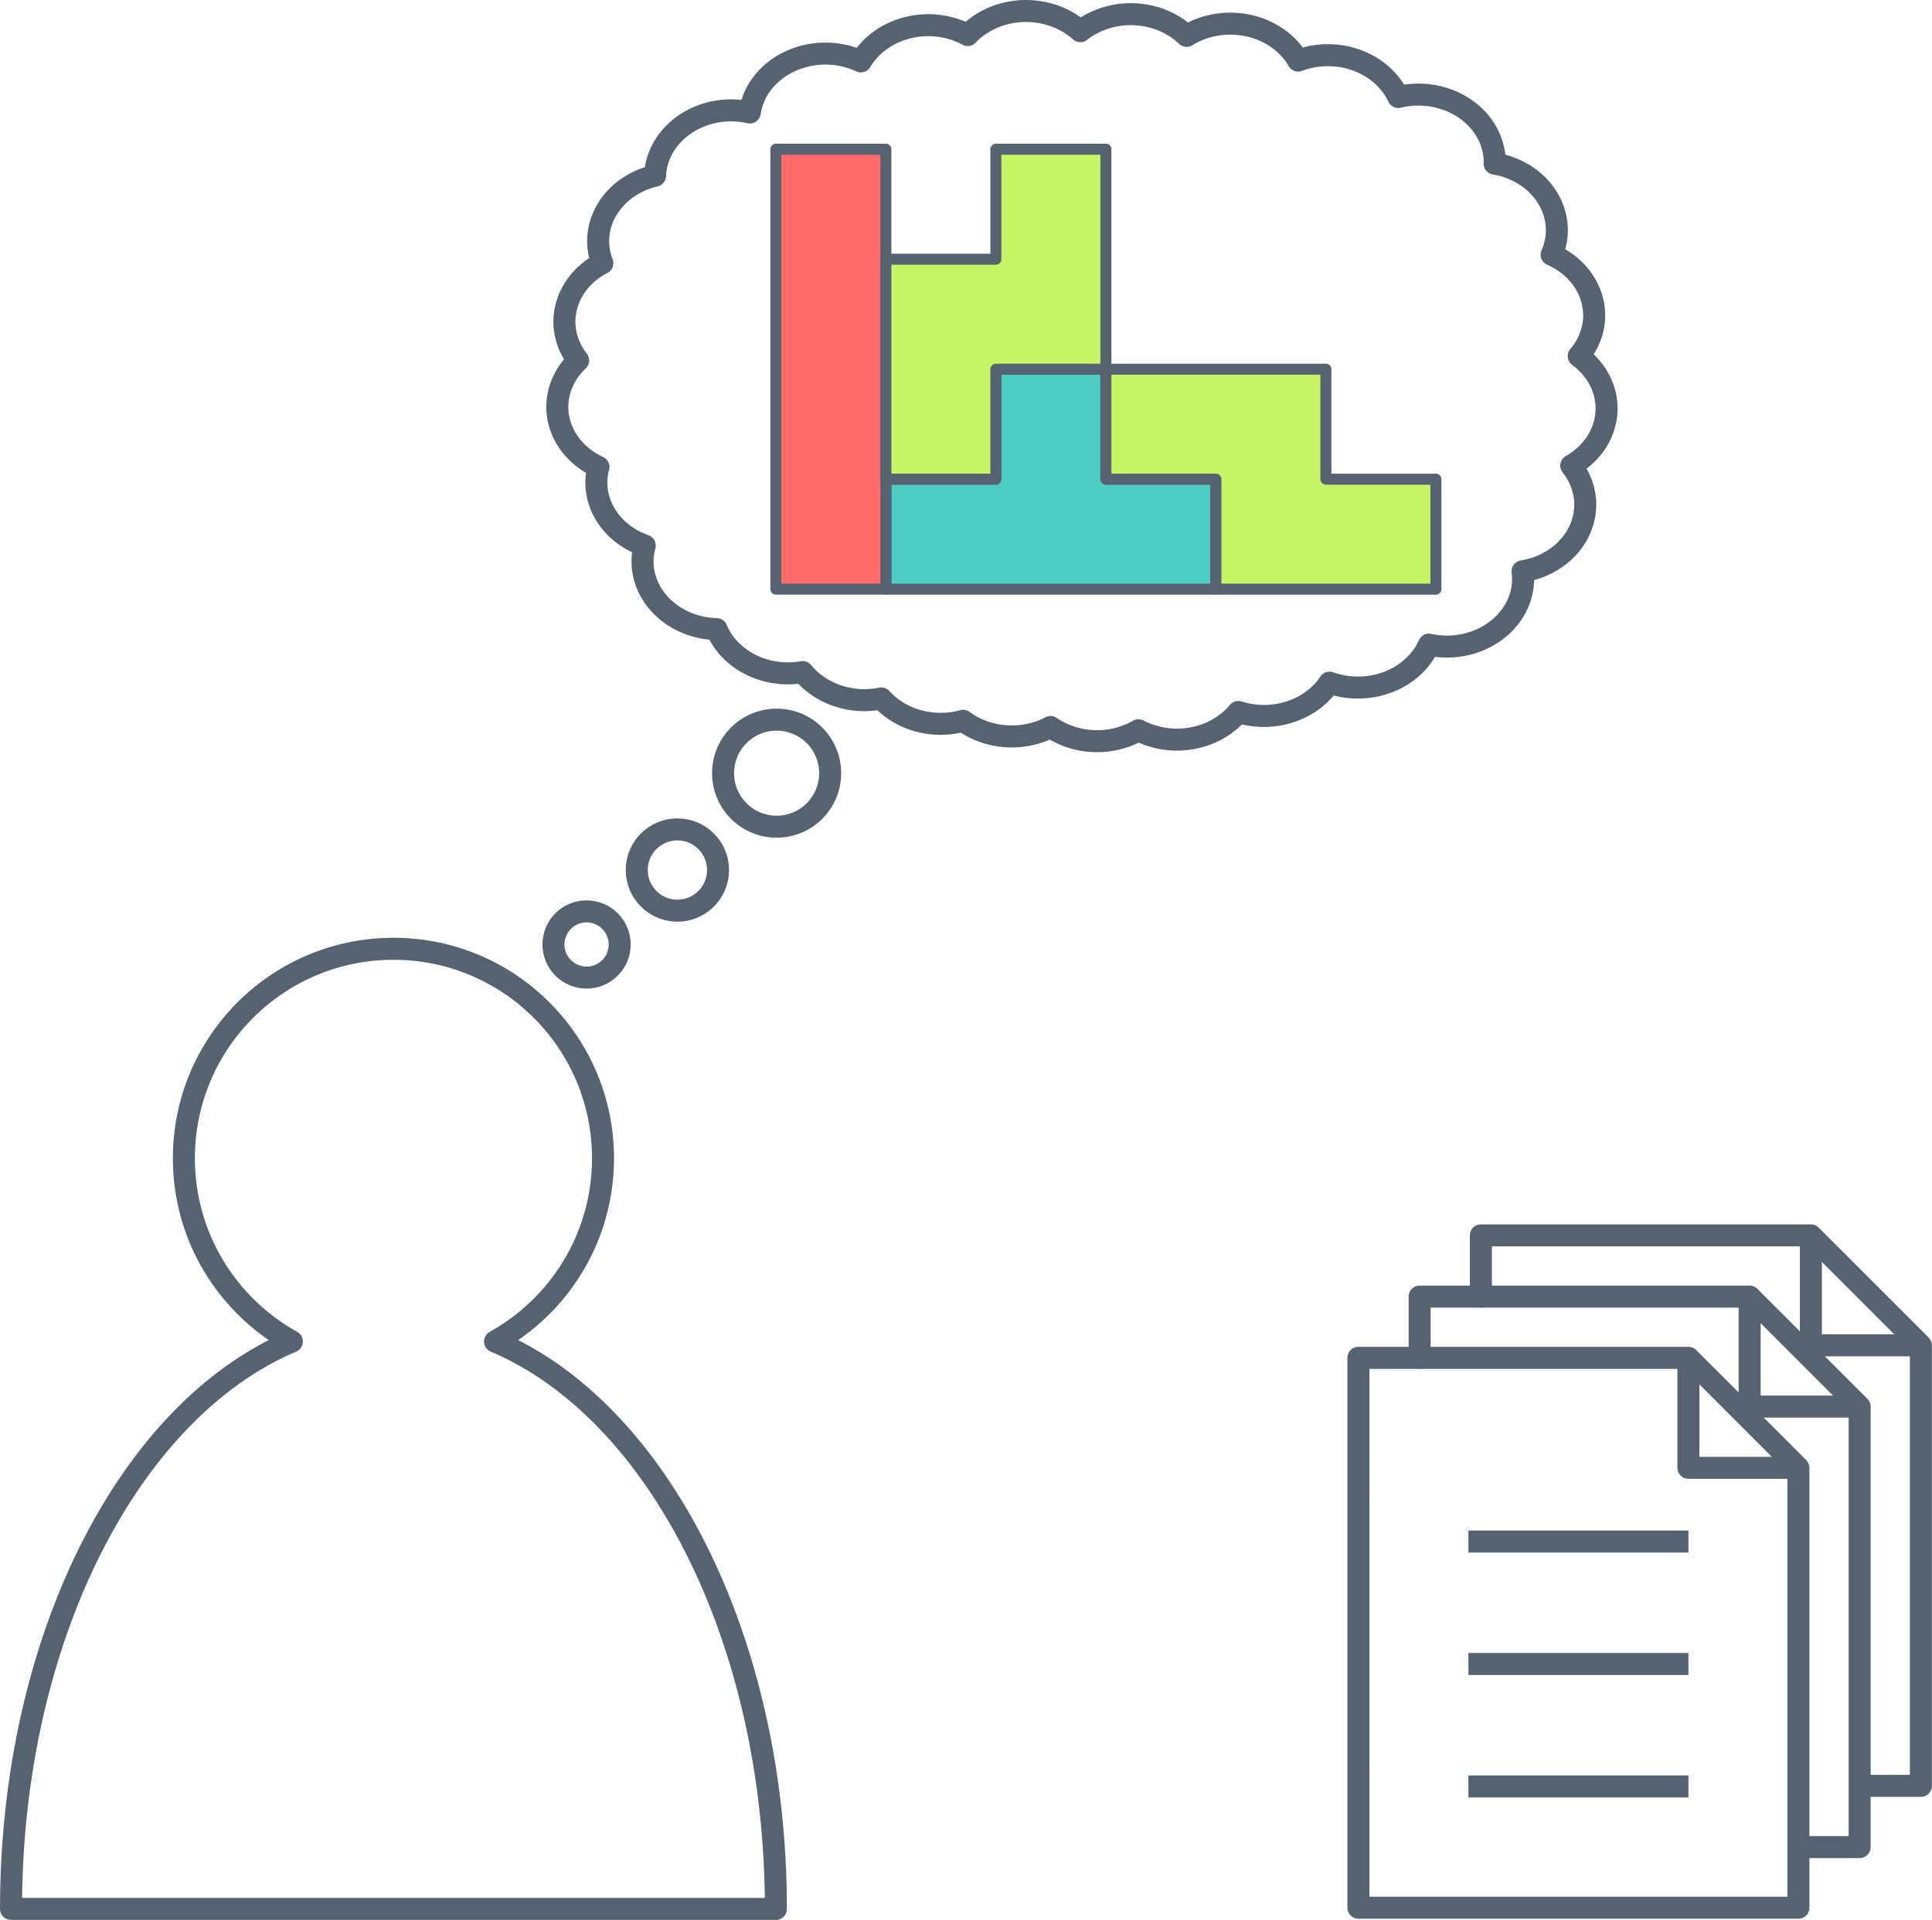 <?xml version="1.0" encoding="UTF-8" standalone="no"?>
<!-- Created with Inkscape (http://www.inkscape.org/) -->

<svg
   xmlns:dc="http://purl.org/dc/elements/1.1/"
   xmlns:cc="http://creativecommons.org/ns#"
   xmlns:rdf="http://www.w3.org/1999/02/22-rdf-syntax-ns#"
   xmlns:svg="http://www.w3.org/2000/svg"
   xmlns="http://www.w3.org/2000/svg"
   xmlns:sodipodi="http://sodipodi.sourceforge.net/DTD/sodipodi-0.dtd"
   xmlns:inkscape="http://www.inkscape.org/namespaces/inkscape"
   width="44.515mm"
   height="44.246mm"
   viewBox="0 0 157.729 156.778"
   id="svg5750"
   version="1.1"
   inkscape:version="0.91 r"
   sodipodi:docname="naur-theory.svg">
  <defs
     id="defs5752" />
  <sodipodi:namedview
     id="base"
     pagecolor="#ffffff"
     bordercolor="#666666"
     borderopacity="1.0"
     inkscape:pageopacity="0.0"
     inkscape:pageshadow="2"
     inkscape:zoom="1.979899"
     inkscape:cx="53.136689"
     inkscape:cy="49.44527"
     inkscape:document-units="px"
     inkscape:current-layer="layer1"
     showgrid="true"
     fit-margin-top="0"
     fit-margin-left="0"
     fit-margin-right="0"
     fit-margin-bottom="0"
     inkscape:window-width="1918"
     inkscape:window-height="1198"
     inkscape:window-x="1366"
     inkscape:window-y="0"
     inkscape:window-maximized="0"
     inkscape:snap-object-midpoints="true"
     inkscape:object-nodes="true">
    <inkscape:grid
       type="xygrid"
       id="grid6298"
       originx="-179.102"
       originy="-699.102" />
  </sodipodi:namedview>
  <g
     inkscape:label="Layer 1"
     inkscape:groupmode="layer"
     id="layer1"
     transform="translate(-179.102,-196.483)">
    <path
       style="opacity:1;fill:none;fill-opacity:1;stroke:#556270;stroke-width:1.796;stroke-linejoin:round;stroke-miterlimit:4;stroke-dasharray:none;stroke-dashoffset:0;stroke-opacity:1"
       d="m 262.865,197.381 a 6.233,5.538 0 0 0 -4.756,1.961 6.233,5.538 0 0 0 -3.216,-0.803 6.233,5.538 0 0 0 -5.512,2.957 6.233,5.538 0 0 0 -2.895,-0.637 6.233,5.538 0 0 0 -6.172,4.809 6.233,5.538 0 0 0 -1.509,-0.174 6.233,5.538 0 0 0 -6.223,5.336 6.233,5.538 0 0 0 -4.647,5.353 6.233,5.538 0 0 0 0.343,1.79 6.233,5.538 0 0 0 -3.097,4.778 6.233,5.538 0 0 0 1.121,3.162 6.233,5.538 0 0 0 -1.701,3.793 6.233,5.538 0 0 0 3.36,4.909 6.233,5.538 0 0 0 -0.173,1.272 6.233,5.538 0 0 0 3.949,5.145 6.233,5.538 0 0 0 -0.179,1.295 6.233,5.538 0 0 0 6.044,5.529 6.233,5.538 0 0 0 5.842,3.614 6.233,5.538 0 0 0 1.188,-0.106 6.233,5.538 0 0 0 5.045,2.294 6.233,5.538 0 0 0 1.368,-0.142 6.233,5.538 0 0 0 4.865,2.075 6.233,5.538 0 0 0 1.816,-0.248 6.233,5.538 0 0 0 3.981,1.278 6.233,5.538 0 0 0 3.158,-0.771 6.233,5.538 0 0 0 3.799,1.158 6.233,5.538 0 0 0 3.385,-0.891 6.233,5.538 0 0 0 3.139,0.763 6.233,5.538 0 0 0 5.013,-2.259 6.233,5.538 0 0 0 2.088,0.327 6.233,5.538 0 0 0 5.358,-2.72 6.233,5.538 0 0 0 2.325,0.401 6.233,5.538 0 0 0 5.791,-3.506 6.233,5.538 0 0 0 1.454,0.16 6.233,5.538 0 0 0 6.233,-5.538 6.233,5.538 0 0 0 -0.045,-0.609 6.233,5.538 0 0 0 5.118,-5.444 6.233,5.538 0 0 0 -1.143,-3.187 6.233,5.538 0 0 0 2.883,-4.67 6.233,5.538 0 0 0 -2.271,-4.271 6.233,5.538 0 0 0 1.259,-3.326 6.233,5.538 0 0 0 -3.472,-4.958 6.233,5.538 0 0 0 0.426,-1.998 6.233,5.538 0 0 0 -5.08,-5.438 6.233,5.538 0 0 0 0.008,-0.099 6.233,5.538 0 0 0 -6.233,-5.538 6.233,5.538 0 0 0 -1.64,0.196 6.233,5.538 0 0 0 -5.752,-3.415 6.233,5.538 0 0 0 -2.421,0.441 6.233,5.538 0 0 0 -5.551,-3.016 6.233,5.538 0 0 0 -3.555,0.999 6.233,5.538 0 0 0 -4.561,-1.773 6.233,5.538 0 0 0 -4.119,1.392 6.233,5.538 0 0 0 -4.433,-1.648 z"
       id="path5507"
       inkscape:connector-curvature="0" />
    <path
       style="opacity:1;fill:none;fill-opacity:1;stroke:#556270;stroke-width:1.796;stroke-linejoin:round;stroke-miterlimit:4;stroke-dasharray:none;stroke-dashoffset:0;stroke-opacity:1"
       d="m 211.222,273.959 c -9.449,0 -17.109,7.66 -17.109,17.109 0,6.439 3.56,12.039 8.816,14.959 -13.217,5.594 -22.929,24.213 -22.929,46.336 l 62.445,0 c 3e-5,-22.122 -9.712,-40.742 -22.929,-46.336 5.256,-2.92 8.816,-8.52 8.816,-14.959 0,-9.449 -7.66,-17.109 -17.109,-17.109 z"
       id="path10615"
       inkscape:connector-curvature="0" />
    <path
       id="path10627-3"
       style="fill:none;fill-rule:evenodd;stroke:#556270;stroke-width:1.796px;stroke-linecap:round;stroke-linejoin:round;stroke-opacity:1"
       d="m 321.943,302.362 8.981,8.981 m -35.923,-3.981 0,-5 26.943,0 0,8.981 8.981,0 3e-5,35.971 -4.923,0"
       inkscape:connector-curvature="0"
       sodipodi:nodetypes="ccccccccc" />
    <path
       style="fill:none;fill-rule:evenodd;stroke:#556270;stroke-width:1.796px;stroke-linecap:butt;stroke-linejoin:miter;stroke-opacity:1"
       d="m 298.985,322.362 17.962,0"
       id="path10642"
       inkscape:connector-curvature="0" />
    <path
       style="fill:none;fill-rule:evenodd;stroke:#556270;stroke-width:1.796px;stroke-linecap:butt;stroke-linejoin:miter;stroke-opacity:1"
       d="m 298.985,332.362 17.962,0"
       id="path10642-2"
       inkscape:connector-curvature="0" />
    <path
       style="fill:none;fill-rule:evenodd;stroke:#556270;stroke-width:1.796px;stroke-linecap:butt;stroke-linejoin:miter;stroke-opacity:1"
       d="m 298.985,342.362 17.962,0"
       id="path10642-6"
       inkscape:connector-curvature="0" />
    <path
       style="opacity:1;fill:#4ecdc4;fill-opacity:1;stroke:#556270;stroke-width:0.898;stroke-linecap:round;stroke-linejoin:round;stroke-miterlimit:4;stroke-dasharray:none;stroke-dashoffset:0;stroke-opacity:1"
       d="m 260.407,226.631 0,8.981 -8.981,0 0,8.981 26.942,0 0,-8.981 -8.981,0 0,-8.981 -8.981,0 z"
       id="rect10703"
       inkscape:connector-curvature="0" />
    <rect
       style="opacity:1;fill:#ff6b6b;fill-opacity:1;stroke:#556270;stroke-width:0.898;stroke-linecap:round;stroke-linejoin:round;stroke-miterlimit:4;stroke-dasharray:none;stroke-dashoffset:0;stroke-opacity:1"
       id="rect10707"
       width="8.981"
       height="35.923"
       x="242.445"
       y="208.669" />
    <path
       style="opacity:1;fill:#c7f464;fill-opacity:1;stroke:#556270;stroke-width:0.898;stroke-linecap:round;stroke-linejoin:round;stroke-miterlimit:4;stroke-dasharray:none;stroke-dashoffset:0;stroke-opacity:1"
       d="m 260.407,208.669 0,8.981 -8.981,0 0,17.962 8.981,0 0,-8.981 8.981,0 0,-17.962 -8.981,0 z"
       id="rect10709"
       inkscape:connector-curvature="0" />
    <path
       inkscape:connector-curvature="0"
       style="opacity:1;fill:#c7f464;fill-opacity:1;stroke:#556270;stroke-width:0.898;stroke-linecap:round;stroke-linejoin:round;stroke-miterlimit:4;stroke-dasharray:none;stroke-dashoffset:0;stroke-opacity:1"
       d="m 269.387,226.631 0,8.981 8.981,0 0,8.981 17.962,0 0,-8.981 -8.981,0 0,-8.981 -17.962,0 z"
       id="rect10715" />
    <circle
       style="opacity:1;fill:none;fill-opacity:1;stroke:#556270;stroke-width:1.796;stroke-linejoin:round;stroke-miterlimit:4;stroke-dasharray:none;stroke-dashoffset:0;stroke-opacity:1"
       id="path5509"
       cx="226.989"
       cy="273.608"
       r="2.704" />
    <circle
       style="opacity:1;fill:none;fill-opacity:1;stroke:#556270;stroke-width:1.796;stroke-linejoin:round;stroke-miterlimit:4;stroke-dasharray:none;stroke-dashoffset:0;stroke-opacity:1"
       id="path5513"
       cx="234.404"
       cy="267.529"
       r="3.319" />
    <circle
       style="opacity:1;fill:none;fill-opacity:1;stroke:#556270;stroke-width:1.796;stroke-linejoin:round;stroke-miterlimit:4;stroke-dasharray:none;stroke-dashoffset:0;stroke-opacity:1"
       id="path5513-6"
       cx="242.505"
       cy="259.619"
       r="4.371" />
    <path
       id="path10627"
       style="fill:none;fill-rule:evenodd;stroke:#556270;stroke-width:1.796px;stroke-linecap:round;stroke-linejoin:round;stroke-opacity:1"
       d="m 316.943,307.362 8.981,8.981 m -35.923,-8.981 26.943,0 0,8.981 8.981,0 3e-5,35.923 -35.923,0 z"
       inkscape:connector-curvature="0" />
    <path
       id="path10627-3-6"
       style="fill:none;fill-rule:evenodd;stroke:#556270;stroke-width:1.796px;stroke-linecap:round;stroke-linejoin:round;stroke-opacity:1"
       d="m 326.943,297.362 8.981,8.981 m -35.923,-3.981 0,-5 26.943,0 0,8.981 8.981,0 3e-5,35.971 -4.923,0"
       inkscape:connector-curvature="0"
       sodipodi:nodetypes="ccccccccc" />
  </g>
</svg>
